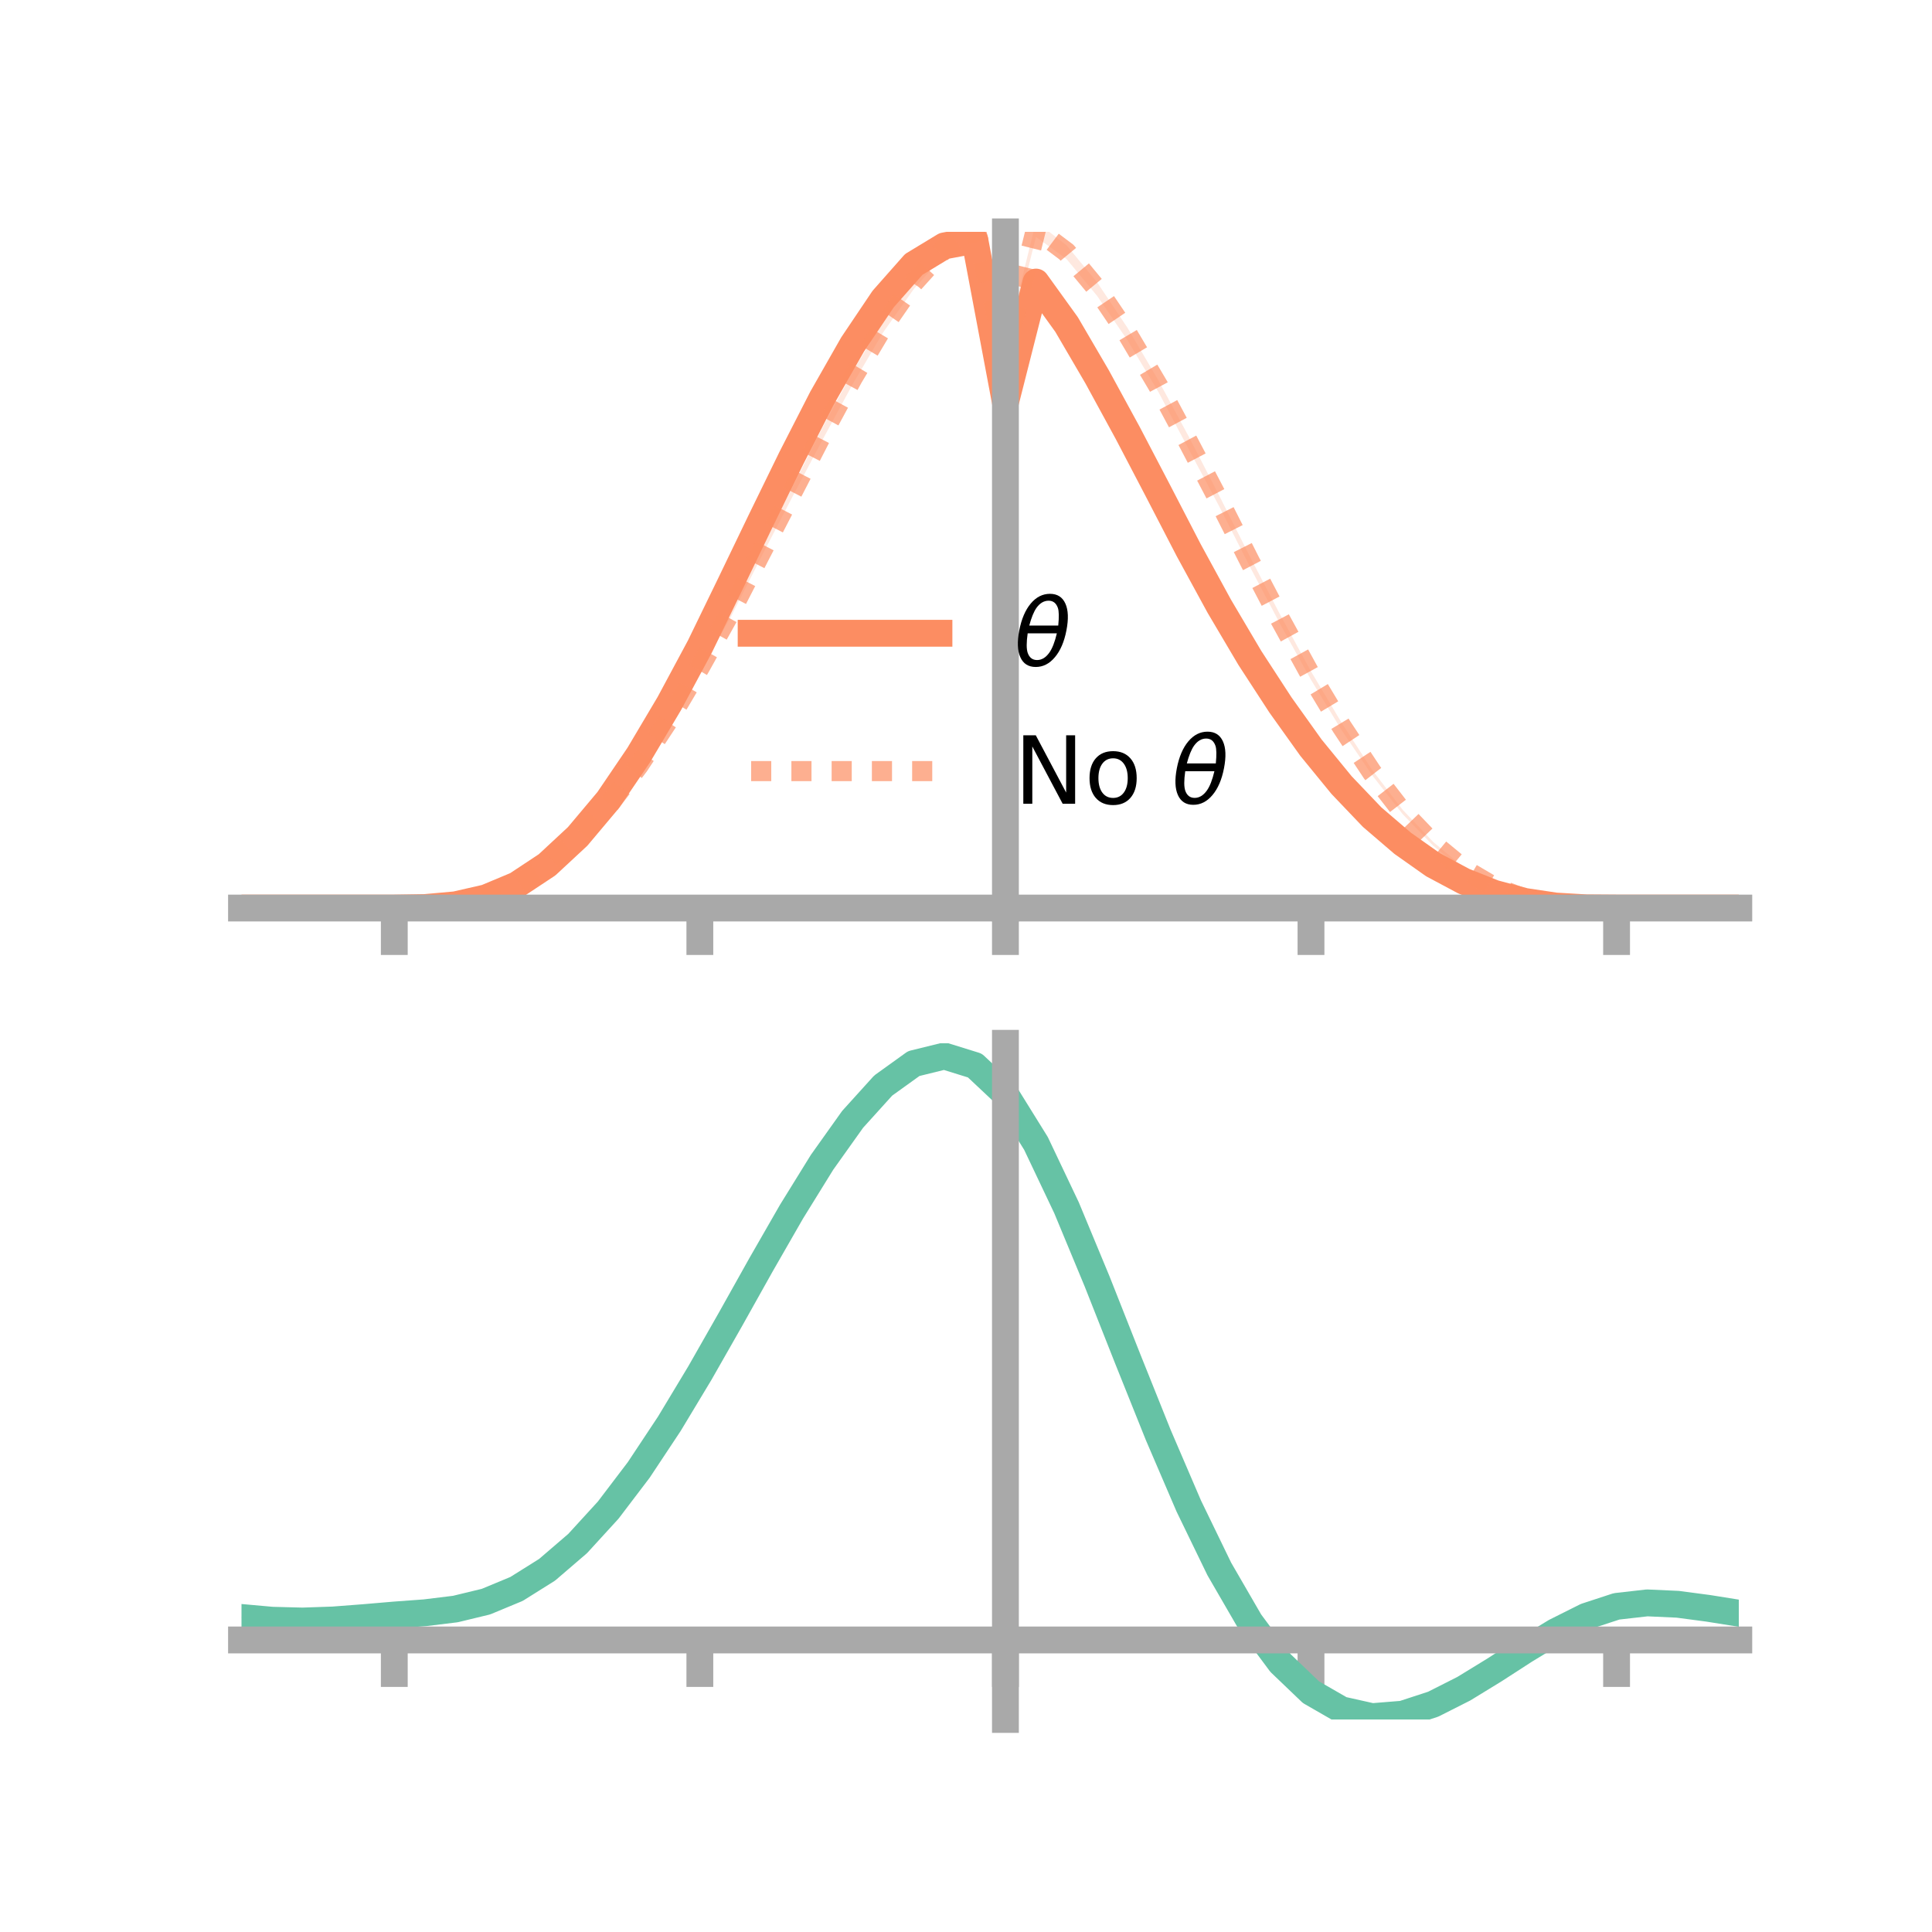 <?xml version="1.0" encoding="utf-8" standalone="no"?>
<!DOCTYPE svg PUBLIC "-//W3C//DTD SVG 1.1//EN"
  "http://www.w3.org/Graphics/SVG/1.1/DTD/svg11.dtd">
<!-- Created with matplotlib (https://matplotlib.org/) -->
<svg height="144pt" version="1.1" viewBox="0 0 144 144" width="144pt" xmlns="http://www.w3.org/2000/svg" xmlns:xlink="http://www.w3.org/1999/xlink">
 <defs>
  <style type="text/css">*{stroke-linecap:butt;stroke-linejoin:round;}</style>
 </defs>
 <g id="figure_1">
  <g id="patch_1">
   <path d="M 0 144 
L 144 144 
L 144 0 
L 0 0 
z
" style="fill:none;"/>
  </g>
  <g id="axes_1">
   <g id="patch_2">
    <path d="M 18 67.68 
L 129.6 67.68 
L 129.6 17.28 
L 18 17.28 
z
" style="fill:none;"/>
   </g>
   <g id="PolyCollection_1">
    <path clip-path="url(#p50f67a37f5)" d="M 18 67.68 
L 18 67.68 
L 20.278 67.68 
L 22.555 67.68 
L 24.833 67.68 
L 27.11 67.68 
L 29.388 67.68 
L 31.665 67.632 
L 33.943 67.412 
L 36.22 66.863 
L 38.498 65.881 
L 40.776 64.356 
L 43.053 62.174 
L 45.331 59.419 
L 47.608 56.012 
L 49.886 52.18 
L 52.163 47.888 
L 54.441 43.099 
L 56.718 38.403 
L 58.996 33.677 
L 61.273 29.149 
L 63.551 25.202 
L 65.829 21.733 
L 68.106 19.122 
L 70.384 17.762 
L 72.661 17.28 
L 74.939 29.446 
L 77.216 20.432 
L 79.494 23.622 
L 81.771 27.559 
L 84.049 31.735 
L 86.327 36.147 
L 88.604 40.507 
L 90.882 44.835 
L 93.159 48.626 
L 95.437 52.22 
L 97.714 55.453 
L 99.992 58.272 
L 102.269 60.709 
L 104.547 62.696 
L 106.824 64.329 
L 109.102 65.584 
L 111.38 66.511 
L 113.657 67.14 
L 115.935 67.504 
L 118.212 67.654 
L 120.49 67.68 
L 122.767 67.68 
L 125.045 67.68 
L 127.322 67.68 
L 129.6 67.68 
L 129.6 67.68 
L 129.6 67.68 
L 127.322 67.68 
L 125.045 67.68 
L 122.767 67.68 
L 120.49 67.68 
L 118.212 67.674 
L 115.935 67.554 
L 113.657 67.236 
L 111.38 66.658 
L 109.102 65.772 
L 106.824 64.596 
L 104.547 63.014 
L 102.269 61.096 
L 99.992 58.76 
L 97.714 56.006 
L 95.437 52.864 
L 93.159 49.458 
L 90.882 45.548 
L 88.604 41.523 
L 86.327 37.09 
L 84.049 32.784 
L 81.771 28.602 
L 79.494 24.747 
L 77.216 21.615 
L 74.939 30.546 
L 72.661 18.527 
L 70.384 18.893 
L 68.106 20.296 
L 65.829 22.836 
L 63.551 26.139 
L 61.273 30.188 
L 58.996 34.557 
L 56.718 39.159 
L 54.441 43.918 
L 52.163 48.505 
L 49.886 52.697 
L 47.608 56.542 
L 45.331 59.847 
L 43.053 62.513 
L 40.776 64.563 
L 38.498 66.051 
L 36.22 66.976 
L 33.943 67.467 
L 31.665 67.656 
L 29.388 67.68 
L 27.11 67.68 
L 24.833 67.68 
L 22.555 67.68 
L 20.278 67.68 
L 18 67.68 
z
" style="fill:#fc8d62;fill-opacity:0.2;"/>
   </g>
   <g id="PolyCollection_2">
    <path clip-path="url(#p50f67a37f5)" d="M 18 67.68 
L 18 67.68 
L 20.278 67.68 
L 22.555 67.68 
L 24.833 67.68 
L 27.11 67.68 
L 29.388 67.68 
L 31.665 67.632 
L 33.943 67.396 
L 36.22 66.841 
L 38.498 65.842 
L 40.776 64.396 
L 43.053 62.384 
L 45.331 59.806 
L 47.608 56.77 
L 49.886 53.324 
L 52.163 49.419 
L 54.441 45.23 
L 56.718 40.858 
L 58.996 36.451 
L 61.273 31.928 
L 63.551 27.7 
L 65.829 23.934 
L 68.106 20.577 
L 70.384 18.095 
L 72.661 16.357 
L 74.939 25.79 
L 77.216 16.513 
L 79.494 18.281 
L 81.771 21.037 
L 84.049 24.452 
L 86.327 28.328 
L 88.604 32.541 
L 90.882 36.96 
L 93.159 41.479 
L 95.437 45.855 
L 97.714 50.042 
L 99.992 53.863 
L 102.269 57.38 
L 104.547 60.358 
L 106.824 62.756 
L 109.102 64.656 
L 111.38 66.026 
L 113.657 66.94 
L 115.935 67.444 
L 118.212 67.649 
L 120.49 67.68 
L 122.767 67.68 
L 125.045 67.68 
L 127.322 67.68 
L 129.6 67.68 
L 129.6 67.68 
L 129.6 67.68 
L 127.322 67.68 
L 125.045 67.68 
L 122.767 67.68 
L 120.49 67.68 
L 118.212 67.668 
L 115.935 67.511 
L 113.657 67.067 
L 111.38 66.208 
L 109.102 64.893 
L 106.824 63.036 
L 104.547 60.681 
L 102.269 57.778 
L 99.992 54.421 
L 97.714 50.668 
L 95.437 46.553 
L 93.159 42.24 
L 90.882 37.76 
L 88.604 33.491 
L 86.327 29.193 
L 84.049 25.38 
L 81.771 22.052 
L 79.494 19.307 
L 77.216 17.659 
L 74.939 26.744 
L 72.661 17.347 
L 70.384 18.996 
L 68.106 21.545 
L 65.829 24.769 
L 63.551 28.639 
L 61.273 32.84 
L 58.996 37.155 
L 56.718 41.557 
L 54.441 46.043 
L 52.163 50.042 
L 49.886 53.854 
L 47.608 57.333 
L 45.331 60.273 
L 43.053 62.721 
L 40.776 64.65 
L 38.498 66.056 
L 36.22 66.967 
L 33.943 67.46 
L 31.665 67.654 
L 29.388 67.68 
L 27.11 67.68 
L 24.833 67.68 
L 22.555 67.68 
L 20.278 67.68 
L 18 67.68 
z
" style="fill:#fc8d62;fill-opacity:0.2;"/>
   </g>
   <g id="matplotlib.axis_1">
    <g id="xtick_1">
     <g id="line2d_1">
      <defs>
       <path d="M 0 0 
L 0 3.5 
" id="m90ef132ba0" style="stroke:#a9a9a9;stroke-width:2;"/>
      </defs>
      <g>
       <use style="fill:#a9a9a9;stroke:#a9a9a9;stroke-width:2;" x="29.388" xlink:href="#m90ef132ba0" y="67.68"/>
      </g>
     </g>
    </g>
    <g id="xtick_2">
     <g id="line2d_2">
      <g>
       <use style="fill:#a9a9a9;stroke:#a9a9a9;stroke-width:2;" x="52.163" xlink:href="#m90ef132ba0" y="67.68"/>
      </g>
     </g>
    </g>
    <g id="xtick_3">
     <g id="line2d_3">
      <g>
       <use style="fill:#a9a9a9;stroke:#a9a9a9;stroke-width:2;" x="74.939" xlink:href="#m90ef132ba0" y="67.68"/>
      </g>
     </g>
    </g>
    <g id="xtick_4">
     <g id="line2d_4">
      <g>
       <use style="fill:#a9a9a9;stroke:#a9a9a9;stroke-width:2;" x="97.714" xlink:href="#m90ef132ba0" y="67.68"/>
      </g>
     </g>
    </g>
    <g id="xtick_5">
     <g id="line2d_5">
      <g>
       <use style="fill:#a9a9a9;stroke:#a9a9a9;stroke-width:2;" x="120.49" xlink:href="#m90ef132ba0" y="67.68"/>
      </g>
     </g>
    </g>
   </g>
   <g id="matplotlib.axis_2"/>
   <g id="line2d_6">
    <path clip-path="url(#p50f67a37f5)" d="M 18 67.68 
L 20.278 67.68 
L 22.555 67.68 
L 24.833 67.68 
L 27.11 67.68 
L 29.388 67.68 
L 31.665 67.644 
L 33.943 67.439 
L 36.22 66.919 
L 38.498 65.966 
L 40.776 64.459 
L 43.053 62.343 
L 45.331 59.633 
L 47.608 56.277 
L 49.886 52.438 
L 52.163 48.197 
L 54.441 43.509 
L 56.718 38.781 
L 58.996 34.117 
L 61.273 29.668 
L 63.551 25.67 
L 65.829 22.285 
L 68.106 19.709 
L 70.384 18.328 
L 72.661 17.903 
L 74.939 29.996 
L 77.216 21.023 
L 79.494 24.184 
L 81.771 28.081 
L 84.049 32.26 
L 86.327 36.618 
L 88.604 41.015 
L 90.882 45.191 
L 93.159 49.042 
L 95.437 52.542 
L 97.714 55.73 
L 99.992 58.516 
L 102.269 60.902 
L 104.547 62.855 
L 106.824 64.462 
L 109.102 65.678 
L 111.38 66.584 
L 113.657 67.188 
L 115.935 67.529 
L 118.212 67.664 
L 120.49 67.68 
L 122.767 67.68 
L 125.045 67.68 
L 127.322 67.68 
L 129.6 67.68 
" style="fill:none;stroke:#fc8d62;stroke-linecap:square;stroke-width:2;"/>
   </g>
   <g id="line2d_7">
    <path clip-path="url(#p50f67a37f5)" d="M 18 67.68 
L 20.278 67.68 
L 22.555 67.68 
L 24.833 67.68 
L 27.11 67.68 
L 29.388 67.68 
L 31.665 67.643 
L 33.943 67.428 
L 36.22 66.904 
L 38.498 65.949 
L 40.776 64.523 
L 43.053 62.553 
L 45.331 60.04 
L 47.608 57.052 
L 49.886 53.589 
L 52.163 49.73 
L 54.441 45.637 
L 56.718 41.208 
L 58.996 36.803 
L 61.273 32.384 
L 63.551 28.17 
L 65.829 24.351 
L 68.106 21.061 
L 70.384 18.545 
L 72.661 16.852 
L 74.939 26.267 
L 77.216 17.086 
L 79.494 18.794 
L 81.771 21.544 
L 84.049 24.916 
L 86.327 28.761 
L 88.604 33.016 
L 90.882 37.36 
L 93.159 41.859 
L 95.437 46.204 
L 97.714 50.355 
L 99.992 54.142 
L 102.269 57.579 
L 104.547 60.52 
L 106.824 62.896 
L 109.102 64.774 
L 111.38 66.117 
L 113.657 67.003 
L 115.935 67.477 
L 118.212 67.658 
L 120.49 67.68 
L 122.767 67.68 
L 125.045 67.68 
L 127.322 67.68 
L 129.6 67.68 
" style="fill:none;stroke:#fc8d62;stroke-dasharray:1.5,1.5;stroke-dashoffset:0;stroke-opacity:0.7;stroke-width:1.5;"/>
   </g>
   <g id="patch_3">
    <path d="M 74.939 67.68 
L 74.939 17.28 
" style="fill:none;stroke:#a9a9a9;stroke-linecap:square;stroke-linejoin:miter;stroke-width:2;"/>
   </g>
   <g id="patch_4">
    <path d="M 129.6 67.68 
L 129.6 17.28 
" style="fill:none;"/>
   </g>
   <g id="patch_5">
    <path d="M 18 67.68 
L 129.6 67.68 
" style="fill:none;stroke:#a9a9a9;stroke-linecap:square;stroke-linejoin:miter;stroke-width:2;"/>
   </g>
   <g id="patch_6">
    <path d="M 18 17.28 
L 129.6 17.28 
" style="fill:none;"/>
   </g>
   <g id="legend_1">
    <g id="line2d_8">
     <path d="M 55.985 47.2 
L 69.985 47.2 
" style="fill:none;stroke:#fc8d62;stroke-linecap:square;stroke-width:2;"/>
    </g>
    <g id="line2d_9"/>
    <g id="text_1">
     <!-- $\theta$ -->
     <g transform="translate(75.585 49.65)scale(0.07 -0.07)">
      <defs>
       <path d="M 45.516 34.672 
L 14.453 34.672 
Q 12.359 20.062 14.5 13.875 
Q 17.188 6.25 24.469 6.25 
Q 31.781 6.25 37.359 13.922 
Q 42.234 20.656 45.516 34.672 
z
M 47.016 42.969 
Q 48.344 56.844 46.625 61.719 
Q 43.953 69.438 36.766 69.438 
Q 29.297 69.438 23.828 61.812 
Q 19.531 55.672 16.156 42.969 
z
M 38.188 76.766 
Q 49.906 76.766 54.594 66.406 
Q 59.281 56.109 55.719 37.844 
Q 52.203 19.625 43.453 9.281 
Q 34.766 -1.125 23.047 -1.125 
Q 11.281 -1.125 6.641 9.281 
Q 2 19.625 5.516 37.844 
Q 9.078 56.109 17.719 66.406 
Q 26.422 76.766 38.188 76.766 
z
" id="DejaVuSans-Oblique-952"/>
      </defs>
      <use transform="translate(0 0.234)" xlink:href="#DejaVuSans-Oblique-952"/>
     </g>
    </g>
    <g id="line2d_10">
     <path d="M 55.985 57.474 
L 69.985 57.474 
" style="fill:none;stroke:#fc8d62;stroke-dasharray:1.5,1.5;stroke-dashoffset:0;stroke-opacity:0.7;stroke-width:1.5;"/>
    </g>
    <g id="line2d_11"/>
    <g id="text_2">
     <!-- No $\theta$ -->
     <g transform="translate(75.585 59.924)scale(0.07 -0.07)">
      <defs>
       <path d="M 9.812 72.906 
L 23.094 72.906 
L 55.422 11.922 
L 55.422 72.906 
L 64.984 72.906 
L 64.984 0 
L 51.703 0 
L 19.391 60.984 
L 19.391 0 
L 9.812 0 
z
" id="DejaVuSans-78"/>
       <path d="M 30.609 48.391 
Q 23.391 48.391 19.188 42.75 
Q 14.984 37.109 14.984 27.297 
Q 14.984 17.484 19.156 11.844 
Q 23.344 6.203 30.609 6.203 
Q 37.797 6.203 41.984 11.859 
Q 46.188 17.531 46.188 27.297 
Q 46.188 37.016 41.984 42.703 
Q 37.797 48.391 30.609 48.391 
z
M 30.609 56 
Q 42.328 56 49.016 48.375 
Q 55.719 40.766 55.719 27.297 
Q 55.719 13.875 49.016 6.219 
Q 42.328 -1.422 30.609 -1.422 
Q 18.844 -1.422 12.172 6.219 
Q 5.516 13.875 5.516 27.297 
Q 5.516 40.766 12.172 48.375 
Q 18.844 56 30.609 56 
z
" id="DejaVuSans-111"/>
       <path id="DejaVuSans-32"/>
      </defs>
      <use transform="translate(0 0.234)" xlink:href="#DejaVuSans-78"/>
      <use transform="translate(74.805 0.234)" xlink:href="#DejaVuSans-111"/>
      <use transform="translate(135.986 0.234)" xlink:href="#DejaVuSans-32"/>
      <use transform="translate(167.773 0.234)" xlink:href="#DejaVuSans-Oblique-952"/>
     </g>
    </g>
   </g>
  </g>
  <g id="axes_2">
   <g id="patch_7">
    <path d="M 18 128.16 
L 129.6 128.16 
L 129.6 77.76 
L 18 77.76 
z
" style="fill:none;"/>
   </g>
   <g id="PolyCollection_3">
    <path clip-path="url(#p6a87ecf60f)" d="M 18 120.596 
L 18 120.519 
L 20.278 120.733 
L 22.555 120.792 
L 24.833 120.705 
L 27.11 120.522 
L 29.388 120.319 
L 31.665 120.146 
L 33.943 119.863 
L 36.22 119.307 
L 38.498 118.35 
L 40.776 116.901 
L 43.053 114.907 
L 45.331 112.361 
L 47.608 109.293 
L 49.886 105.773 
L 52.163 101.9 
L 54.441 97.806 
L 56.718 93.643 
L 58.996 89.587 
L 61.273 85.827 
L 63.551 82.562 
L 65.829 79.995 
L 68.106 78.329 
L 70.384 77.76 
L 72.661 78.479 
L 74.939 80.653 
L 77.216 84.374 
L 79.494 89.241 
L 81.771 94.808 
L 84.049 100.658 
L 86.327 106.427 
L 88.604 111.816 
L 90.882 116.589 
L 93.159 120.582 
L 95.437 123.697 
L 97.714 125.901 
L 99.992 127.223 
L 102.269 127.738 
L 104.547 127.56 
L 106.824 126.828 
L 109.102 125.695 
L 111.38 124.325 
L 113.657 122.879 
L 115.935 121.517 
L 118.212 120.39 
L 120.49 119.649 
L 122.767 119.392 
L 125.045 119.5 
L 127.322 119.812 
L 129.6 120.188 
L 129.6 120.291 
L 129.6 120.291 
L 127.322 119.939 
L 125.045 119.646 
L 122.767 119.548 
L 120.49 119.809 
L 118.212 120.559 
L 115.935 121.714 
L 113.657 123.122 
L 111.38 124.621 
L 109.102 126.041 
L 106.824 127.212 
L 104.547 127.969 
L 102.269 128.16 
L 99.992 127.655 
L 97.714 126.356 
L 95.437 124.201 
L 93.159 121.173 
L 90.882 117.306 
L 88.604 112.687 
L 86.327 107.471 
L 84.049 101.881 
L 81.771 96.207 
L 79.494 90.802 
L 77.216 86.075 
L 74.939 82.462 
L 72.661 80.357 
L 70.384 79.665 
L 68.106 80.217 
L 65.829 81.825 
L 63.551 84.295 
L 61.273 87.429 
L 58.996 91.031 
L 56.718 94.909 
L 54.441 98.882 
L 52.163 102.786 
L 49.886 106.475 
L 47.608 109.827 
L 45.331 112.752 
L 43.053 115.187 
L 40.776 117.104 
L 38.498 118.511 
L 36.22 119.448 
L 33.943 119.993 
L 31.665 120.268 
L 29.388 120.429 
L 27.11 120.616 
L 24.833 120.78 
L 22.555 120.851 
L 20.278 120.792 
L 18 120.596 
z
" style="fill:#66c2a5;fill-opacity:0.2;"/>
   </g>
   <g id="matplotlib.axis_3">
    <g id="xtick_6">
     <g id="line2d_12">
      <g>
       <use style="fill:#a9a9a9;stroke:#a9a9a9;stroke-width:2;" x="29.388" xlink:href="#m90ef132ba0" y="122.232"/>
      </g>
     </g>
    </g>
    <g id="xtick_7">
     <g id="line2d_13">
      <g>
       <use style="fill:#a9a9a9;stroke:#a9a9a9;stroke-width:2;" x="52.163" xlink:href="#m90ef132ba0" y="122.232"/>
      </g>
     </g>
    </g>
    <g id="xtick_8">
     <g id="line2d_14">
      <g>
       <use style="fill:#a9a9a9;stroke:#a9a9a9;stroke-width:2;" x="74.939" xlink:href="#m90ef132ba0" y="122.232"/>
      </g>
     </g>
    </g>
    <g id="xtick_9">
     <g id="line2d_15">
      <g>
       <use style="fill:#a9a9a9;stroke:#a9a9a9;stroke-width:2;" x="97.714" xlink:href="#m90ef132ba0" y="122.232"/>
      </g>
     </g>
    </g>
    <g id="xtick_10">
     <g id="line2d_16">
      <g>
       <use style="fill:#a9a9a9;stroke:#a9a9a9;stroke-width:2;" x="120.49" xlink:href="#m90ef132ba0" y="122.232"/>
      </g>
     </g>
    </g>
   </g>
   <g id="matplotlib.axis_4"/>
   <g id="line2d_17">
    <path clip-path="url(#p6a87ecf60f)" d="M 18 120.558 
L 20.278 120.762 
L 22.555 120.821 
L 24.833 120.743 
L 27.11 120.569 
L 29.388 120.374 
L 31.665 120.207 
L 33.943 119.928 
L 36.22 119.377 
L 38.498 118.431 
L 40.776 117.003 
L 43.053 115.047 
L 45.331 112.556 
L 47.608 109.56 
L 49.886 106.124 
L 52.163 102.343 
L 54.441 98.344 
L 56.718 94.276 
L 58.996 90.309 
L 61.273 86.628 
L 63.551 83.428 
L 65.829 80.91 
L 68.106 79.273 
L 70.384 78.712 
L 72.661 79.418 
L 74.939 81.558 
L 77.216 85.224 
L 79.494 90.022 
L 81.771 95.507 
L 84.049 101.269 
L 86.327 106.949 
L 88.604 112.251 
L 90.882 116.947 
L 93.159 120.878 
L 95.437 123.949 
L 97.714 126.128 
L 99.992 127.439 
L 102.269 127.949 
L 104.547 127.764 
L 106.824 127.02 
L 109.102 125.868 
L 111.38 124.473 
L 113.657 123.001 
L 115.935 121.615 
L 118.212 120.475 
L 120.49 119.729 
L 122.767 119.47 
L 125.045 119.573 
L 127.322 119.875 
L 129.6 120.239 
" style="fill:none;stroke:#66c2a5;stroke-linecap:square;stroke-width:2;"/>
   </g>
   <g id="patch_8">
    <path d="M 74.939 128.16 
L 74.939 77.76 
" style="fill:none;stroke:#a9a9a9;stroke-linecap:square;stroke-linejoin:miter;stroke-width:2;"/>
   </g>
   <g id="patch_9">
    <path d="M 129.6 128.16 
L 129.6 77.76 
" style="fill:none;"/>
   </g>
   <g id="patch_10">
    <path d="M 18 122.232 
L 129.6 122.232 
" style="fill:none;stroke:#a9a9a9;stroke-linecap:square;stroke-linejoin:miter;stroke-width:2;"/>
   </g>
   <g id="patch_11">
    <path d="M 18 77.76 
L 129.6 77.76 
" style="fill:none;"/>
   </g>
  </g>
 </g>
 <defs>
  <clipPath id="p50f67a37f5">
   <rect height="50.4" width="111.6" x="18" y="17.28"/>
  </clipPath>
  <clipPath id="p6a87ecf60f">
   <rect height="50.4" width="111.6" x="18" y="77.76"/>
  </clipPath>
 </defs>
</svg>

